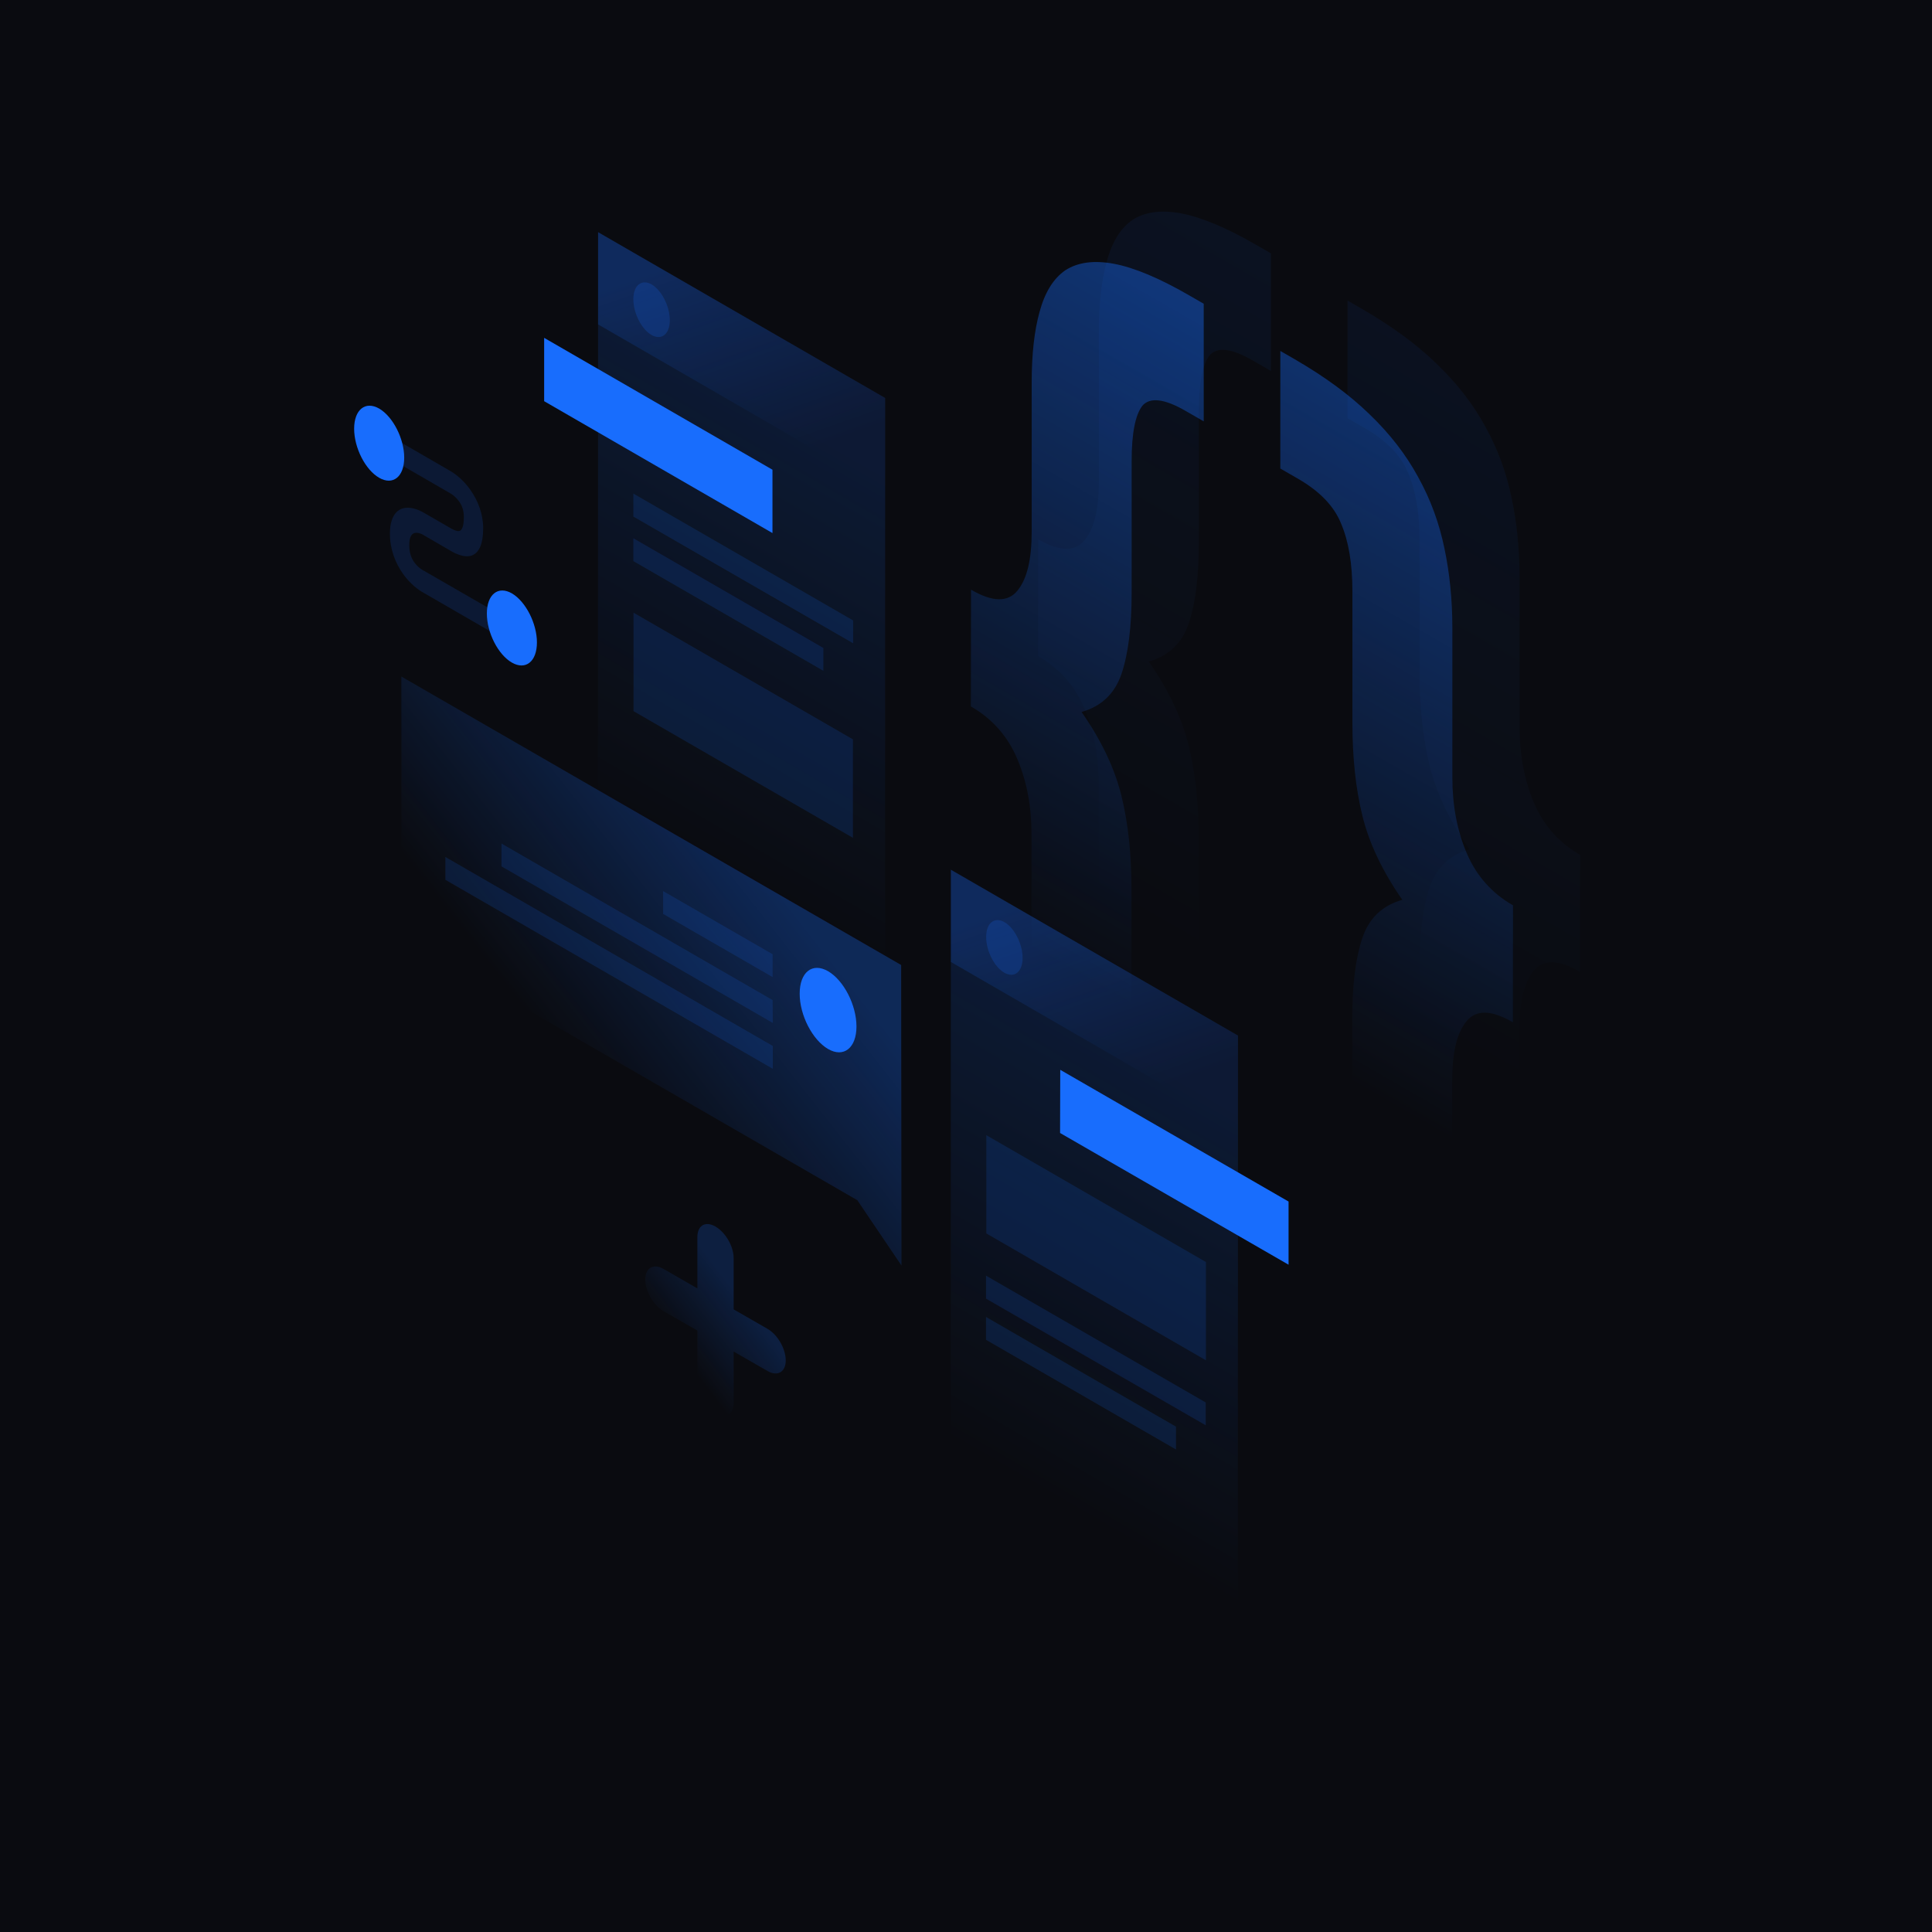 <svg id="SvgjsSvg1067" width="360" height="360" xmlns="http://www.w3.org/2000/svg" version="1.1" xmlns:xlink="http://www.w3.org/1999/xlink" xmlns:svgjs="http://svgjs.com/svgjs"><defs id="SvgjsDefs1068"></defs><g id="SvgjsG1069" transform="matrix(1,0,0,1,0,0)"><svg xmlns="http://www.w3.org/2000/svg" viewBox="0 0 1150 1150" width="360" height="360"><defs><linearGradient id="a" x1="55.18%" x2="45.506%" y1="3.398%" y2="75.313%"><stop offset="0%" stop-color="#186dfd" class="stopColorFFF svgShape"></stop><stop offset="100%" stop-color="#186dfd" stop-opacity="0" class="stopColorFFF svgShape"></stop></linearGradient><linearGradient id="b" x1="57.748%" x2="48.077%" y1=".483%" y2="72.38%"><stop offset="0%" stop-color="#186dfd" class="stopColorFFF svgShape"></stop><stop offset="100%" stop-color="#186dfd" stop-opacity="0" class="stopColorFFF svgShape"></stop></linearGradient><linearGradient id="c" x1="57.748%" x2="48.077%" y1=".483%" y2="72.38%"><stop offset="0%" stop-color="#186dfd" class="stopColorFFF svgShape"></stop><stop offset="100%" stop-color="#186dfd" stop-opacity="0" class="stopColorFFF svgShape"></stop></linearGradient><linearGradient id="d" x1="55.873%" x2="45.054%" y1="19.774%" y2="75.455%"><stop offset="0%" stop-color="#186dfd" class="stopColorFFF svgShape"></stop><stop offset="100%" stop-color="#186dfd" stop-opacity="0" class="stopColorFFF svgShape"></stop></linearGradient><linearGradient id="e" x1="34.322%" x2="64.757%" y1="10.046%" y2="87.605%"><stop offset="0%" stop-color="#186dfd" class="stopColorFFF svgShape"></stop><stop offset="100%" stop-color="#186dfd" stop-opacity="0" class="stopColorFFF svgShape"></stop></linearGradient><linearGradient id="f" x1="55.873%" x2="45.054%" y1="19.773%" y2="75.455%"><stop offset="0%" stop-color="#186dfd" class="stopColorFFF svgShape"></stop><stop offset="100%" stop-color="#186dfd" stop-opacity="0" class="stopColorFFF svgShape"></stop></linearGradient><linearGradient id="g" x1="34.326%" x2="64.761%" y1="10.057%" y2="87.616%"><stop offset="0%" stop-color="#186dfd" class="stopColorFFF svgShape"></stop><stop offset="100%" stop-color="#186dfd" stop-opacity="0" class="stopColorFFF svgShape"></stop></linearGradient><linearGradient id="h" x1="70.299%" x2="33.087%" y1="31.282%" y2="65.596%"><stop offset="0%" stop-color="#186dfd" class="stopColorFFF svgShape"></stop><stop offset="100%" stop-color="#186dfd" stop-opacity="0" class="stopColorFFF svgShape"></stop></linearGradient><linearGradient id="i" x1="63.425%" x2="29.825%" y1="35.526%" y2="71.71%"><stop offset="0%" stop-color="#186dfd" class="stopColorFFF svgShape"></stop><stop offset="100%" stop-color="#186dfd" stop-opacity="0" class="stopColorFFF svgShape"></stop></linearGradient></defs><g fill="none" fill-rule="evenodd"><rect width="1150" height="1150" fill="#0a0b10" class="color003ECB svgShape"></rect><g transform="translate(210 125)" fill="#186dfd" class="color000 svgShape"><path fill="url(#a)" fill-rule="nonzero" d="M730.5,453.5 C717.8,446.1 708.6,445.9 702.9,452.9 C697.2,459.8 694.4,471.5 694.4,488 L694.4,576.9 C694.4,593.8 692.8,607.8 689.7,618.9 C686.6,630.4 681.3,638.6 674,643.4 C666.9,648.3 657.3,649.6 645.1,647.3 C633.2,645.1 618.3,638.9 600.5,628.6 L592,623.7 L592,553.7 L602.6,559.8 C615.3,567.2 623.8,568.1 628.1,562.7 C632.6,557.5 634.9,546.6 634.9,530.1 L634.9,451.8 C634.9,431.4 636.9,415.3 640.9,403.4 C644.9,391.5 652.8,384 664.7,380.6 C652.8,363.5 644.9,346.8 640.9,330.4 C636.9,314 635,295.6 635,275.2 L635,196.9 C635,180.4 632.7,167 628.2,156.5 C624,146.2 615.5,137.4 602.7,130 L592.1,123.9 L592.1,53.9 L600.6,58.8 C618.4,69.1 633.3,80 645.2,91.6 C657.4,103.3 667,115.8 674.1,128.9 C681.5,142.2 686.7,156.4 689.8,171.5 C692.9,186.2 694.5,202.1 694.5,218.9 L694.5,307.8 C694.5,324.3 697.3,339.3 703,352.7 C708.7,366.2 717.9,376.6 730.6,383.9 L730.5,453.5 Z" opacity=".07"></path><path fill="url(#b)" fill-rule="nonzero" d="M408,196 C420.7,203.4 429.9,203.6 435.6,196.6 C441.3,189.7 444.1,178 444.1,161.5 L444.1,72.6 C444.1,55.7 445.7,41.7 448.8,30.6 C451.9,19.1 457,10.8 464.1,5.9 C471.5,1.1 481.1,-0.2 493,2 C505.2,4.3 520.2,10.6 538,20.9 L546.5,25.8 L546.5,95.8 L535.9,89.7 C523.2,82.3 514.5,81.3 510,86.5 C505.8,91.9 503.6,102.8 503.6,119.3 L503.6,197.6 C503.6,218 501.6,234.1 497.6,246 C493.6,257.8 485.7,265.4 473.8,268.8 C485.7,285.9 493.6,302.6 497.6,319 C501.6,335.4 503.5,353.8 503.5,374.2 L503.5,452.5 C503.5,469 505.6,482.4 509.9,492.7 C514.4,503.2 523.1,512.1 535.8,519.4 L546.4,525.5 L546.4,595.5 L537.9,590.6 C520.1,580.3 505.1,569.3 492.9,557.6 C481,546 471.4,533.6 464,520.3 C456.9,507.2 451.8,493.1 448.7,477.9 C445.6,463.2 444,447.3 444,430.5 L444,341.6 C444,325.1 441.2,310.1 435.5,296.7 C429.8,283.2 420.6,272.8 407.9,265.5 L408,196 Z" opacity=".07"></path><path fill="url(#a)" fill-rule="nonzero" d="M690.5,483.5 C677.8,476.1 668.6,475.9 662.9,482.9 C657.2,489.8 654.4,501.5 654.4,518 L654.4,606.9 C654.4,623.8 652.8,637.8 649.7,648.9 C646.6,660.4 641.3,668.6 634,673.4 C626.9,678.3 617.3,679.6 605.1,677.3 C593.2,675.1 578.3,668.9 560.5,658.6 L552,653.7 L552,583.7 L562.6,589.8 C575.3,597.2 583.8,598.1 588.1,592.7 C592.6,587.5 594.9,576.6 594.9,560.1 L594.9,481.8 C594.9,461.4 596.9,445.3 600.9,433.4 C604.9,421.5 612.8,414 624.7,410.6 C612.8,393.5 604.9,376.8 600.9,360.4 C596.9,344 595,325.6 595,305.2 L595,226.9 C595,210.4 592.7,197 588.2,186.5 C584,176.2 575.5,167.4 562.7,160 L552.1,153.9 L552.1,83.9 L560.6,88.8 C578.4,99.1 593.3,110 605.2,121.6 C617.4,133.3 627,145.8 634.1,158.9 C641.5,172.2 646.7,186.4 649.8,201.5 C652.9,216.2 654.5,232.1 654.5,248.9 L654.5,337.8 C654.5,354.3 657.3,369.3 663,382.7 C668.7,396.2 677.9,406.6 690.6,413.9 L690.5,483.5 Z" opacity=".4"></path><path fill="url(#c)" fill-rule="nonzero" d="M368,226 C380.7,233.4 389.9,233.6 395.6,226.6 C401.3,219.7 404.1,208 404.1,191.5 L404.1,102.6 C404.1,85.7 405.7,71.7 408.8,60.6 C411.9,49.1 417,40.8 424.1,35.9 C431.5,31.1 441.1,29.8 453,32 C465.2,34.3 480.2,40.6 498,50.9 L506.5,55.8 L506.5,125.8 L495.9,119.7 C483.2,112.3 474.5,111.3 470,116.5 C465.8,121.9 463.6,132.8 463.6,149.3 L463.6,227.6 C463.6,248 461.6,264.1 457.6,276 C453.6,287.8 445.7,295.4 433.8,298.8 C445.7,315.9 453.6,332.6 457.6,349 C461.6,365.4 463.5,383.8 463.5,404.2 L463.5,482.5 C463.5,499 465.6,512.4 469.9,522.7 C474.4,533.2 483.1,542.1 495.8,549.4 L506.4,555.5 L506.4,625.5 L497.9,620.6 C480.1,610.3 465.1,599.3 452.9,587.6 C441,576 431.4,563.6 424,550.3 C416.9,537.2 411.8,523.1 408.7,507.9 C405.6,493.2 404,477.3 404,460.5 L404,371.6 C404,355.1 401.2,340.1 395.5,326.7 C389.8,313.2 380.6,302.8 367.9,295.5 L368,226 Z" opacity=".4"></path><polygon fill="url(#d)" fill-rule="nonzero" points="146 13.2 316.9 111.9 316.8 521.2 145.9 422.5" opacity=".15"></polygon><polygon fill="#186dfd" points="113.9 76.1 249.8 154.6 249.8 192.3 113.9 113.8" class="colorF2C94C svgShape"></polygon><polygon fill="#186dfd" fill-rule="nonzero" points="167.1 239.7 297.7 315.1 297.7 373.7 167.1 298.3" opacity=".15" class="colorFFF svgShape"></polygon><polygon fill="#186dfd" fill-rule="nonzero" points="167 168.8 297.8 244.3 297.8 257.9 167 182.5" opacity=".15" class="colorFFF svgShape"></polygon><polygon fill="#186dfd" fill-rule="nonzero" points="167 195.4 280.1 260.7 280.1 274.3 167 209" opacity=".15" class="colorFFF svgShape"></polygon><polygon fill="url(#e)" fill-rule="nonzero" points="146 13.2 316.9 111.9 316.9 166.8 146 68.1" opacity=".2"></polygon><path fill="#186dfd" fill-rule="nonzero" d="M188.7,65.6 C188.7,73.9 183.8,77.8 177.8,74.4 C171.8,70.9 167,61.4 167,53.1 C167,44.8 171.9,40.9 177.9,44.3 C183.8,47.8 188.7,57.3 188.7,65.6 Z" opacity=".2" class="colorFFF svgShape"></path><polygon fill="url(#f)" fill-rule="nonzero" points="356 392.7 526.9 491.4 526.8 900.7 355.9 802" opacity=".15"></polygon><polygon fill="#186dfd" points="421.1 511.8 557 590.2 557 627.8 421 549.4" class="colorF2994A svgShape"></polygon><polygon fill="#186dfd" fill-rule="nonzero" points="377.1 550.7 507.8 626.2 507.8 684.7 377.1 609.2" opacity=".15" class="colorFFF svgShape"></polygon><polygon fill="#186dfd" fill-rule="nonzero" points="376.9 634.3 507.7 709.8 507.7 723.4 376.9 648" opacity=".15" class="colorFFF svgShape"></polygon><polygon fill="#186dfd" fill-rule="nonzero" points="376.9 658.9 490 724.2 490 737.8 376.9 672.5" opacity=".15" class="colorFFF svgShape"></polygon><polygon fill="url(#g)" fill-rule="nonzero" points="356 392.7 526.9 491.4 526.9 546.3 356 447.6" opacity=".2"></polygon><path fill="#186dfd" fill-rule="nonzero" d="M398.7,445.2 C398.7,453.5 393.8,457.4 387.8,454 C381.8,450.5 377,441 377,432.7 C377,424.4 381.9,420.5 387.9,423.9 C393.8,427.3 398.7,436.9 398.7,445.2 Z" opacity=".2" class="colorFFF svgShape"></path><polygon fill="url(#h)" fill-rule="nonzero" points="326.4 449.4 28.9 277.7 29 432.8 300.3 589.4 326.6 628.3" opacity=".3"></polygon><polygon fill="#186dfd" fill-rule="nonzero" points="249.9 443 184.7 405.4 184.7 419 249.9 456.6 249.9 443" opacity=".15" class="colorFFF svgShape"></polygon><polygon fill="#186dfd" fill-rule="nonzero" points="249.9 470.3 88.5 377.1 88.5 390.7 250 483.9" opacity=".15" class="colorFFF svgShape"></polygon><polygon fill="#186dfd" fill-rule="nonzero" points="250 497.6 55.1 385.1 55.1 398.7 250 511.2" opacity=".15" class="colorFFF svgShape"></polygon><path fill="#186dfd" d="M266,466.5 C266,479.3 273.6,494 282.9,499.4 C292.2,504.8 299.8,498.8 299.8,486 C299.8,473.2 292.2,458.5 282.9,453.1 C273.5,447.7 266,453.7 266,466.5 Z" class="colorF2994A svgShape"></path><path fill="#186dfd" fill-rule="nonzero" d="M58.3,168.8 L18.9,146 L18.9,132.7 L58.3,155.5 C61.5,157.4 66.2,161.1 70.2,166.9 C74.5,173.1 77.6,180.9 77.6,189.4 C77.6,198.8 75.2,204.1 70.7,205.7 C66.4,207.1 61.4,204.7 58.3,202.9 L42.1,193.5 L42,193.4 C40.6,192.6 38.4,191.8 36.7,192.3 C35.3,192.7 33.6,194.2 33.6,199.4 C33.6,204.6 35.2,207.8 36.6,209.7 C38.3,212.1 40.5,213.8 41.9,214.5 L42.1,214.6 L91.7,243.2 L91.7,256.5 L42.4,228 C39,226.2 34.1,222.5 29.9,216.6 C25.3,210.1 22.1,201.9 22.1,192.7 C22.1,183.6 25.3,178.9 29.8,177.6 C34,176.4 38.9,178.2 42.3,180.2 L58.4,189.5 C60.7,190.8 62.5,191.4 63.6,191 C64.5,190.7 66.1,189.4 66.1,182.7 C66.1,178.3 64.7,175.5 63.3,173.5 C61.7,171.3 59.6,169.5 58.3,168.8 Z" opacity=".15" class="colorFFF svgShape"></path><path fill="#186dfd" d="M30.6 147.4C30.6 158.8 23.9 164.1 15.7 159.4 7.5 154.7.8 141.6.8 130.2.8 118.8 7.5 113.5 15.7 118.2 23.9 123 30.6 136.1 30.6 147.4zM109.6 257.4C109.6 268.8 102.9 274.1 94.7 269.4 86.5 264.7 79.8 251.6 79.8 240.2 79.8 228.8 86.5 223.5 94.7 228.2 102.9 233 109.6 246.1 109.6 257.4z" class="colorF2C94C svgShape"></path><path fill="url(#i)" fill-rule="nonzero" d="M215.9,605.1 C221.9,608.6 226.7,616.9 226.7,623.9 L226.7,654.4 L246.9,666 C252.9,669.5 257.7,677.8 257.7,684.8 C257.7,691.7 252.8,694.5 246.9,691.1 L226.7,679.5 L226.7,710 C226.7,716.9 221.8,719.7 215.9,716.3 C209.9,712.8 205.1,704.5 205.1,697.5 L205.1,667 L184.9,655.4 C178.9,651.9 174.1,643.6 174.1,636.6 C174.1,629.7 179,626.9 184.9,630.3 L205.1,641.9 L205.1,611.4 C205.1,604.4 209.9,601.6 215.9,605.1 Z" opacity=".2"></path></g></g></svg></g></svg>